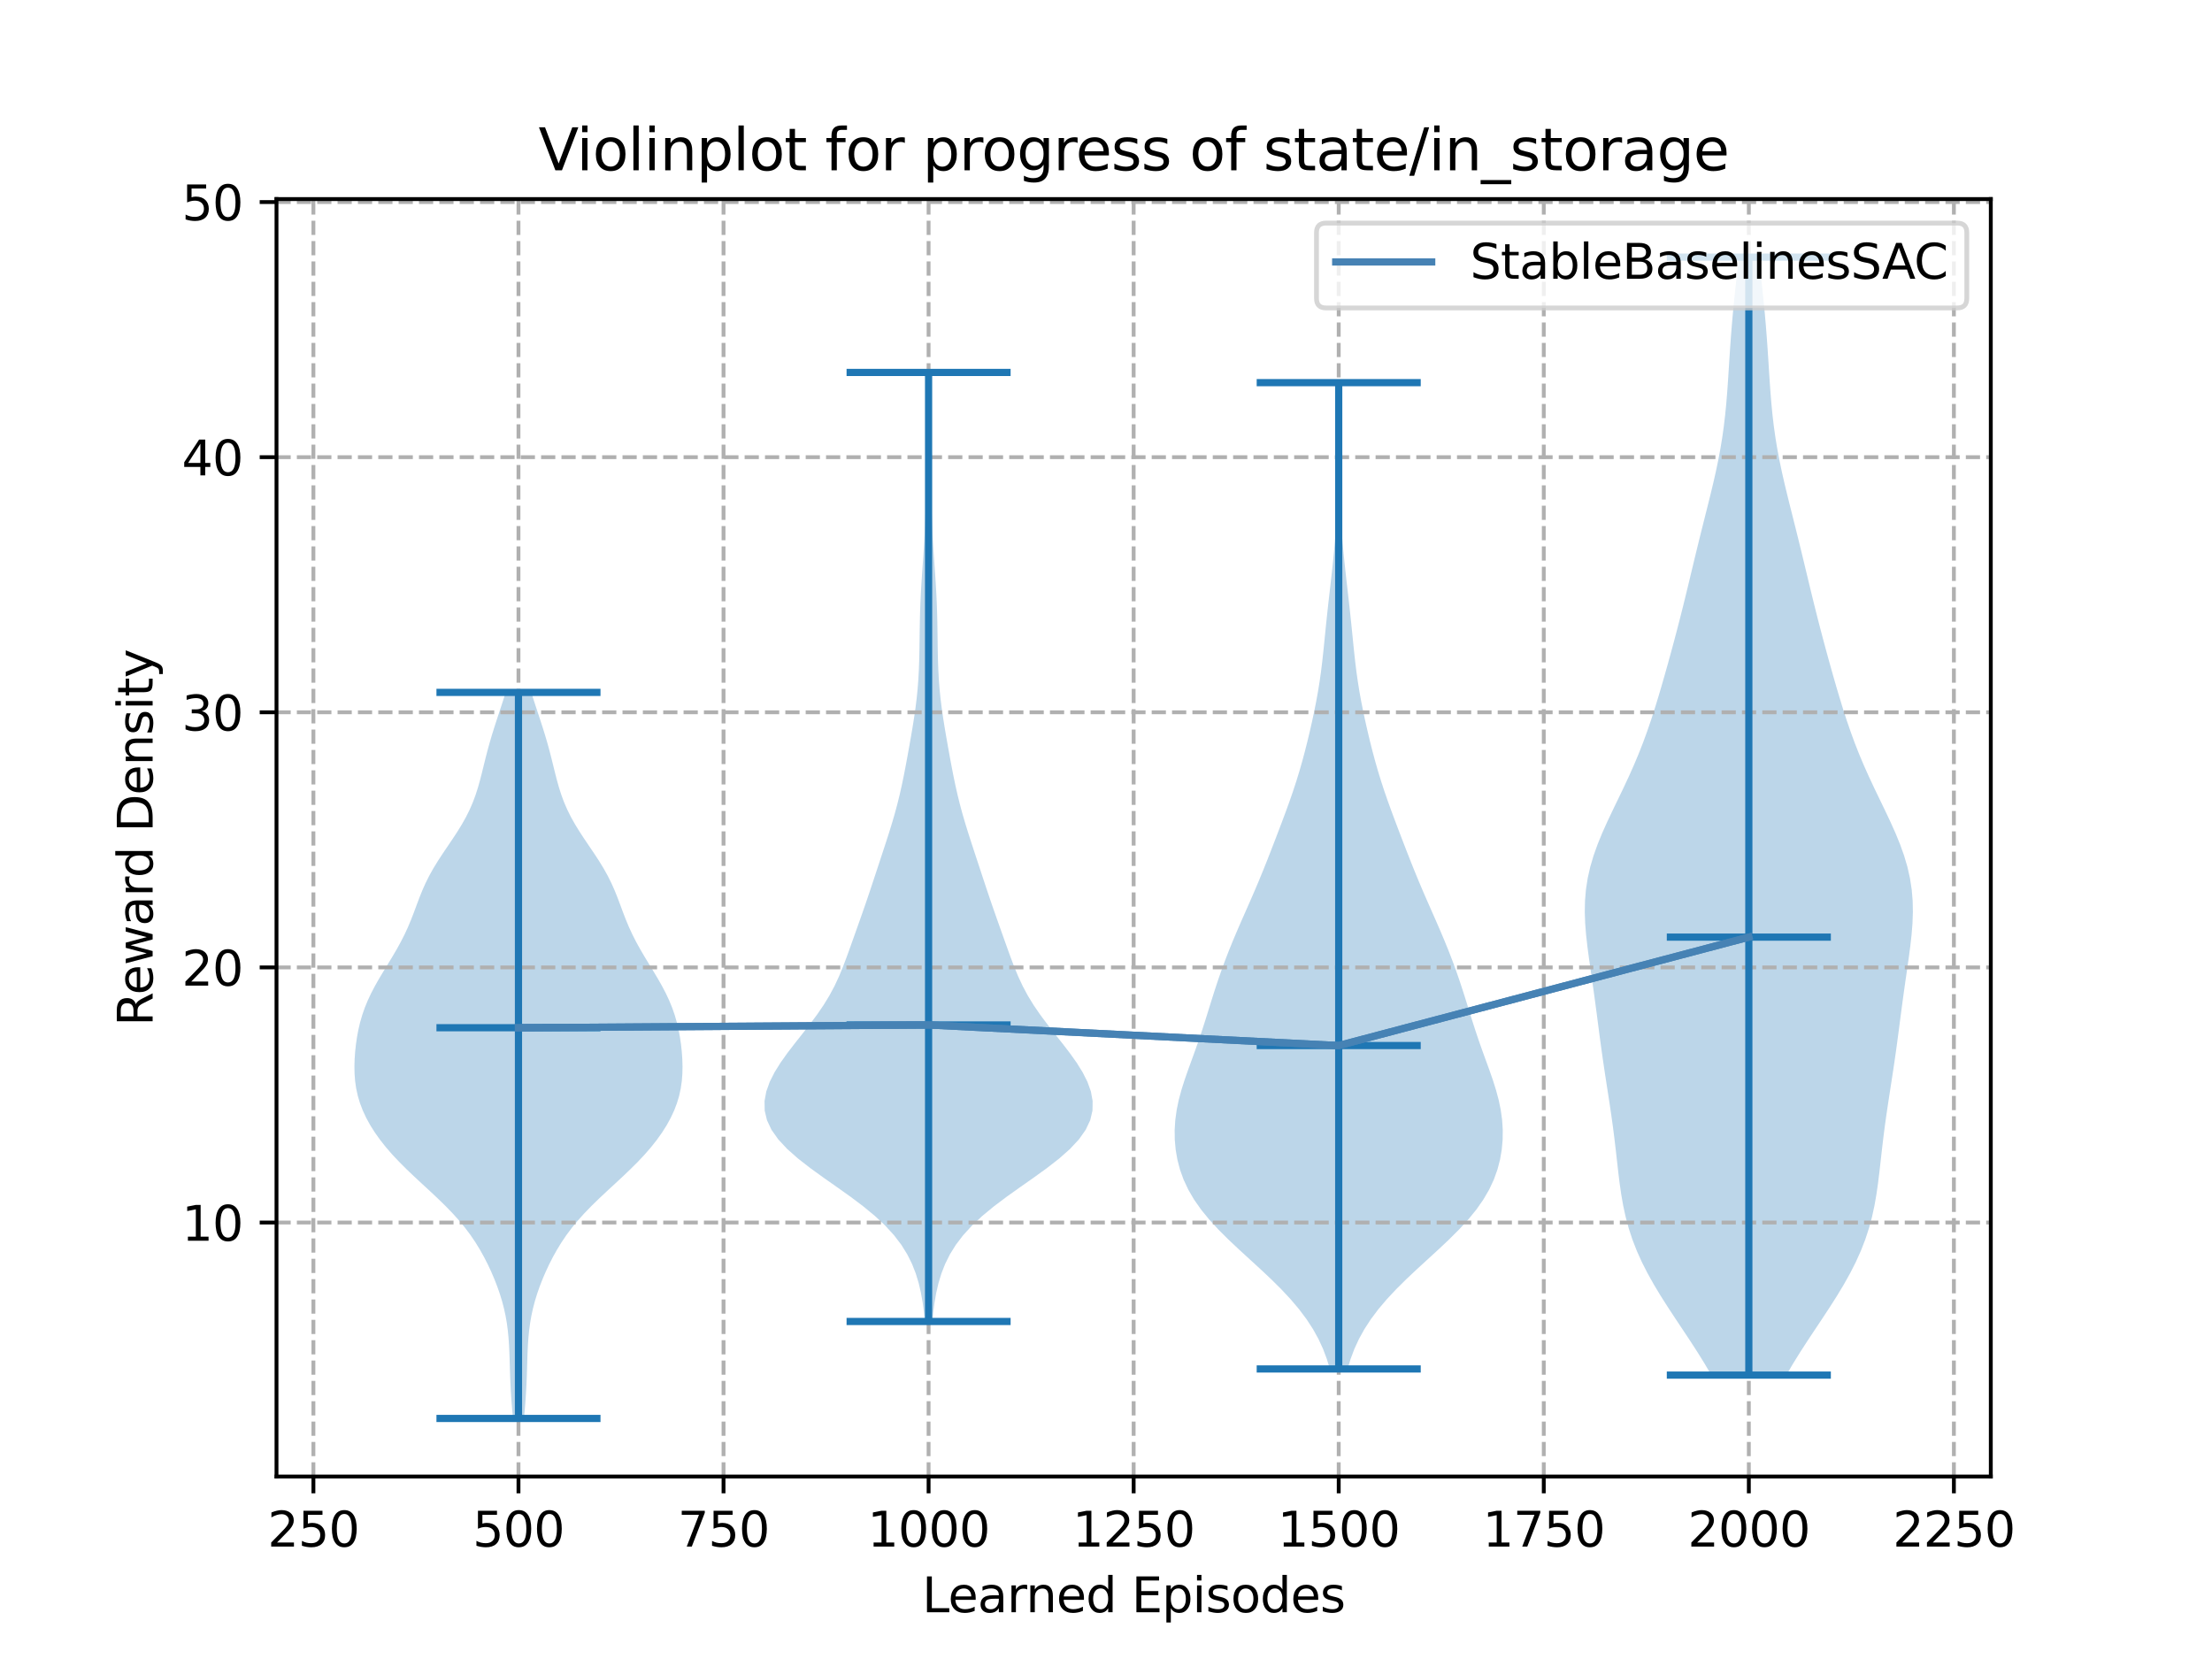 <?xml version="1.0" encoding="utf-8" standalone="no"?>
<!DOCTYPE svg PUBLIC "-//W3C//DTD SVG 1.1//EN"
  "http://www.w3.org/Graphics/SVG/1.1/DTD/svg11.dtd">
<svg xmlns:xlink="http://www.w3.org/1999/xlink" width="460.8pt" height="345.6pt" viewBox="0 0 460.8 345.6" xmlns="http://www.w3.org/2000/svg" version="1.1">
 <defs>
  <style type="text/css">*{stroke-linejoin: round; stroke-linecap: butt}</style>
 </defs>
 <g id="figure_1">
  <g id="patch_1">
   <path d="M 0 345.6 
L 460.8 345.6 
L 460.8 0 
L 0 0 
z
" style="fill: #ffffff"/>
  </g>
  <g id="axes_1">
   <g id="patch_2">
    <path d="M 57.6 307.584 
L 414.72 307.584 
L 414.72 41.472 
L 57.6 41.472 
z
" style="fill: #ffffff"/>
   </g>
   <g id="PolyCollection_1">
    <path d="M 109.149 295.488 
L 106.865 295.488 
L 106.724 293.96 
L 106.595 292.432 
L 106.483 290.905 
L 106.391 289.377 
L 106.317 287.849 
L 106.259 286.321 
L 106.212 284.793 
L 106.166 283.266 
L 106.112 281.738 
L 106.039 280.21 
L 105.934 278.682 
L 105.785 277.154 
L 105.583 275.626 
L 105.318 274.099 
L 104.986 272.571 
L 104.585 271.043 
L 104.117 269.515 
L 103.583 267.987 
L 102.988 266.46 
L 102.334 264.932 
L 101.619 263.404 
L 100.841 261.876 
L 99.99 260.348 
L 99.055 258.821 
L 98.021 257.293 
L 96.879 255.765 
L 95.619 254.237 
L 94.243 252.709 
L 92.761 251.182 
L 91.192 249.654 
L 89.563 248.126 
L 87.908 246.598 
L 86.263 245.07 
L 84.662 243.542 
L 83.132 242.015 
L 81.698 240.487 
L 80.372 238.959 
L 79.164 237.431 
L 78.078 235.903 
L 77.116 234.376 
L 76.279 232.848 
L 75.569 231.32 
L 74.987 229.792 
L 74.532 228.264 
L 74.199 226.737 
L 73.98 225.209 
L 73.862 223.681 
L 73.833 222.153 
L 73.877 220.625 
L 73.984 219.098 
L 74.149 217.57 
L 74.371 216.042 
L 74.657 214.514 
L 75.015 212.986 
L 75.456 211.458 
L 75.988 209.931 
L 76.615 208.403 
L 77.334 206.875 
L 78.135 205.347 
L 79.003 203.819 
L 79.916 202.292 
L 80.849 200.764 
L 81.775 199.236 
L 82.669 197.708 
L 83.511 196.18 
L 84.287 194.653 
L 84.992 193.125 
L 85.631 191.597 
L 86.222 190.069 
L 86.789 188.541 
L 87.364 187.014 
L 87.977 185.486 
L 88.657 183.958 
L 89.42 182.43 
L 90.273 180.902 
L 91.208 179.374 
L 92.206 177.847 
L 93.238 176.319 
L 94.272 174.791 
L 95.274 173.263 
L 96.214 171.735 
L 97.072 170.208 
L 97.833 168.68 
L 98.495 167.152 
L 99.064 165.624 
L 99.555 164.096 
L 99.986 162.569 
L 100.379 161.041 
L 100.755 159.513 
L 101.134 157.985 
L 101.527 156.457 
L 101.945 154.93 
L 102.39 153.402 
L 102.861 151.874 
L 103.353 150.346 
L 103.856 148.818 
L 104.361 147.29 
L 104.857 145.763 
L 105.333 144.235 
L 110.681 144.235 
L 110.681 144.235 
L 111.157 145.763 
L 111.653 147.29 
L 112.158 148.818 
L 112.661 150.346 
L 113.153 151.874 
L 113.624 153.402 
L 114.069 154.93 
L 114.487 156.457 
L 114.88 157.985 
L 115.258 159.513 
L 115.635 161.041 
L 116.028 162.569 
L 116.459 164.096 
L 116.95 165.624 
L 117.519 167.152 
L 118.181 168.68 
L 118.942 170.208 
L 119.8 171.735 
L 120.74 173.263 
L 121.742 174.791 
L 122.776 176.319 
L 123.808 177.847 
L 124.806 179.374 
L 125.741 180.902 
L 126.594 182.43 
L 127.357 183.958 
L 128.036 185.486 
L 128.65 187.014 
L 129.225 188.541 
L 129.792 190.069 
L 130.382 191.597 
L 131.022 193.125 
L 131.727 194.653 
L 132.502 196.18 
L 133.345 197.708 
L 134.239 199.236 
L 135.165 200.764 
L 136.098 202.292 
L 137.01 203.819 
L 137.878 205.347 
L 138.68 206.875 
L 139.399 208.403 
L 140.026 209.931 
L 140.558 211.458 
L 140.999 212.986 
L 141.357 214.514 
L 141.643 216.042 
L 141.865 217.57 
L 142.03 219.098 
L 142.137 220.625 
L 142.181 222.153 
L 142.151 223.681 
L 142.034 225.209 
L 141.815 226.737 
L 141.482 228.264 
L 141.027 229.792 
L 140.445 231.32 
L 139.735 232.848 
L 138.898 234.376 
L 137.936 235.903 
L 136.85 237.431 
L 135.642 238.959 
L 134.316 240.487 
L 132.881 242.015 
L 131.352 243.542 
L 129.751 245.07 
L 128.106 246.598 
L 126.451 248.126 
L 124.822 249.654 
L 123.253 251.182 
L 121.77 252.709 
L 120.395 254.237 
L 119.135 255.765 
L 117.992 257.293 
L 116.959 258.821 
L 116.024 260.348 
L 115.173 261.876 
L 114.394 263.404 
L 113.68 264.932 
L 113.026 266.46 
L 112.431 267.987 
L 111.897 269.515 
L 111.429 271.043 
L 111.028 272.571 
L 110.696 274.099 
L 110.431 275.626 
L 110.228 277.154 
L 110.08 278.682 
L 109.975 280.21 
L 109.901 281.738 
L 109.848 283.266 
L 109.802 284.793 
L 109.755 286.321 
L 109.697 287.849 
L 109.623 289.377 
L 109.53 290.905 
L 109.419 292.432 
L 109.29 293.96 
L 109.149 295.488 
z
" clip-path="url(#p56afb34927)" style="fill: #1f77b4; fill-opacity: 0.3"/>
   </g>
   <g id="PolyCollection_2">
    <path d="M 194.21 275.293 
L 192.674 275.293 
L 192.467 273.296 
L 192.198 271.299 
L 191.845 269.302 
L 191.383 267.305 
L 190.778 265.308 
L 189.998 263.311 
L 189.006 261.314 
L 187.764 259.317 
L 186.241 257.32 
L 184.415 255.323 
L 182.283 253.326 
L 179.865 251.329 
L 177.215 249.332 
L 174.413 247.335 
L 171.569 245.338 
L 168.803 243.341 
L 166.238 241.344 
L 163.983 239.347 
L 162.123 237.35 
L 160.712 235.353 
L 159.773 233.356 
L 159.3 231.359 
L 159.268 229.362 
L 159.635 227.365 
L 160.349 225.368 
L 161.357 223.371 
L 162.601 221.374 
L 164.02 219.377 
L 165.553 217.38 
L 167.133 215.383 
L 168.698 213.386 
L 170.189 211.389 
L 171.558 209.392 
L 172.78 207.395 
L 173.848 205.398 
L 174.779 203.401 
L 175.603 201.404 
L 176.36 199.407 
L 177.082 197.41 
L 177.794 195.413 
L 178.505 193.416 
L 179.214 191.419 
L 179.915 189.422 
L 180.604 187.425 
L 181.279 185.428 
L 181.942 183.431 
L 182.6 181.434 
L 183.257 179.437 
L 183.915 177.44 
L 184.569 175.443 
L 185.211 173.446 
L 185.828 171.449 
L 186.41 169.452 
L 186.948 167.455 
L 187.439 165.458 
L 187.888 163.461 
L 188.3 161.464 
L 188.686 159.467 
L 189.057 157.47 
L 189.417 155.473 
L 189.769 153.476 
L 190.108 151.479 
L 190.426 149.482 
L 190.713 147.485 
L 190.959 145.488 
L 191.159 143.491 
L 191.311 141.494 
L 191.418 139.497 
L 191.489 137.5 
L 191.533 135.503 
L 191.562 133.506 
L 191.588 131.509 
L 191.622 129.512 
L 191.672 127.515 
L 191.743 125.518 
L 191.837 123.521 
L 191.952 121.524 
L 192.083 119.527 
L 192.222 117.53 
L 192.36 115.533 
L 192.49 113.536 
L 192.604 111.539 
L 192.7 109.542 
L 192.777 107.545 
L 192.839 105.548 
L 192.889 103.551 
L 192.933 101.554 
L 192.973 99.557 
L 193.008 97.56 
L 193.037 95.563 
L 193.06 93.566 
L 193.074 91.569 
L 193.08 89.572 
L 193.08 87.575 
L 193.077 85.578 
L 193.076 83.581 
L 193.082 81.584 
L 193.096 79.587 
L 193.121 77.59 
L 193.764 77.59 
L 193.764 77.59 
L 193.788 79.587 
L 193.803 81.584 
L 193.808 83.581 
L 193.808 85.578 
L 193.805 87.575 
L 193.805 89.572 
L 193.81 91.569 
L 193.824 93.566 
L 193.847 95.563 
L 193.877 97.56 
L 193.912 99.557 
L 193.951 101.554 
L 193.995 103.551 
L 194.046 105.548 
L 194.108 107.545 
L 194.185 109.542 
L 194.281 111.539 
L 194.395 113.536 
L 194.524 115.533 
L 194.663 117.53 
L 194.802 119.527 
L 194.933 121.524 
L 195.047 123.521 
L 195.141 125.518 
L 195.212 127.515 
L 195.262 129.512 
L 195.296 131.509 
L 195.323 133.506 
L 195.352 135.503 
L 195.396 137.5 
L 195.466 139.497 
L 195.573 141.494 
L 195.725 143.491 
L 195.925 145.488 
L 196.172 147.485 
L 196.459 149.482 
L 196.777 151.479 
L 197.116 153.476 
L 197.467 155.473 
L 197.828 157.47 
L 198.198 159.467 
L 198.585 161.464 
L 198.997 163.461 
L 199.445 165.458 
L 199.937 167.455 
L 200.475 169.452 
L 201.057 171.449 
L 201.674 173.446 
L 202.315 175.443 
L 202.969 177.44 
L 203.627 179.437 
L 204.285 181.434 
L 204.943 183.431 
L 205.606 185.428 
L 206.281 187.425 
L 206.969 189.422 
L 207.671 191.419 
L 208.38 193.416 
L 209.091 195.413 
L 209.802 197.41 
L 210.525 199.407 
L 211.281 201.404 
L 212.106 203.401 
L 213.037 205.398 
L 214.105 207.395 
L 215.326 209.392 
L 216.696 211.389 
L 218.187 213.386 
L 219.751 215.383 
L 221.332 217.38 
L 222.864 219.377 
L 224.284 221.374 
L 225.527 223.371 
L 226.535 225.368 
L 227.25 227.365 
L 227.616 229.362 
L 227.584 231.359 
L 227.112 233.356 
L 226.172 235.353 
L 224.761 237.35 
L 222.901 239.347 
L 220.646 241.344 
L 218.082 243.341 
L 215.316 245.338 
L 212.471 247.335 
L 209.67 249.332 
L 207.019 251.329 
L 204.602 253.326 
L 202.469 255.323 
L 200.643 257.32 
L 199.121 259.317 
L 197.879 261.314 
L 196.886 263.311 
L 196.106 265.308 
L 195.502 267.305 
L 195.039 269.302 
L 194.687 271.299 
L 194.418 273.296 
L 194.21 275.293 
z
" clip-path="url(#p56afb34927)" style="fill: #1f77b4; fill-opacity: 0.3"/>
   </g>
   <g id="PolyCollection_3">
    <path d="M 280.729 285.178 
L 277.027 285.178 
L 276.404 283.102 
L 275.624 281.027 
L 274.669 278.952 
L 273.52 276.876 
L 272.168 274.801 
L 270.609 272.725 
L 268.851 270.65 
L 266.911 268.575 
L 264.818 266.499 
L 262.614 264.424 
L 260.35 262.349 
L 258.085 260.273 
L 255.882 258.198 
L 253.801 256.122 
L 251.895 254.047 
L 250.203 251.972 
L 248.749 249.896 
L 247.54 247.821 
L 246.569 245.746 
L 245.82 243.67 
L 245.276 241.595 
L 244.916 239.519 
L 244.728 237.444 
L 244.704 235.369 
L 244.837 233.293 
L 245.124 231.218 
L 245.554 229.143 
L 246.11 227.067 
L 246.766 224.992 
L 247.488 222.917 
L 248.242 220.841 
L 248.995 218.766 
L 249.725 216.69 
L 250.423 214.615 
L 251.089 212.54 
L 251.736 210.464 
L 252.381 208.389 
L 253.039 206.314 
L 253.723 204.238 
L 254.444 202.163 
L 255.205 200.087 
L 256.009 198.012 
L 256.853 195.937 
L 257.73 193.861 
L 258.632 191.786 
L 259.547 189.711 
L 260.462 187.635 
L 261.363 185.56 
L 262.242 183.484 
L 263.097 181.409 
L 263.928 179.334 
L 264.741 177.258 
L 265.543 175.183 
L 266.338 173.108 
L 267.125 171.032 
L 267.898 168.957 
L 268.649 166.881 
L 269.369 164.806 
L 270.049 162.731 
L 270.686 160.655 
L 271.281 158.58 
L 271.837 156.505 
L 272.361 154.429 
L 272.858 152.354 
L 273.329 150.278 
L 273.774 148.203 
L 274.187 146.128 
L 274.563 144.052 
L 274.898 141.977 
L 275.191 139.902 
L 275.446 137.826 
L 275.674 135.751 
L 275.886 133.675 
L 276.092 131.6 
L 276.303 129.525 
L 276.523 127.449 
L 276.753 125.374 
L 276.989 123.299 
L 277.226 121.223 
L 277.459 119.148 
L 277.681 117.072 
L 277.889 114.997 
L 278.079 112.922 
L 278.248 110.846 
L 278.393 108.771 
L 278.514 106.696 
L 278.611 104.62 
L 278.683 102.545 
L 278.734 100.469 
L 278.764 98.394 
L 278.776 96.319 
L 278.774 94.243 
L 278.759 92.168 
L 278.737 90.093 
L 278.711 88.017 
L 278.684 85.942 
L 278.662 83.867 
L 278.647 81.791 
L 278.642 79.716 
L 279.114 79.716 
L 279.114 79.716 
L 279.108 81.791 
L 279.093 83.867 
L 279.071 85.942 
L 279.045 88.017 
L 279.018 90.093 
L 278.996 92.168 
L 278.982 94.243 
L 278.979 96.319 
L 278.992 98.394 
L 279.022 100.469 
L 279.072 102.545 
L 279.145 104.62 
L 279.241 106.696 
L 279.362 108.771 
L 279.508 110.846 
L 279.676 112.922 
L 279.866 114.997 
L 280.074 117.072 
L 280.297 119.148 
L 280.53 121.223 
L 280.767 123.299 
L 281.003 125.374 
L 281.232 127.449 
L 281.452 129.525 
L 281.663 131.6 
L 281.87 133.675 
L 282.081 135.751 
L 282.309 137.826 
L 282.565 139.902 
L 282.858 141.977 
L 283.192 144.052 
L 283.568 146.128 
L 283.982 148.203 
L 284.426 150.278 
L 284.898 152.354 
L 285.394 154.429 
L 285.918 156.505 
L 286.475 158.58 
L 287.069 160.655 
L 287.707 162.731 
L 288.387 164.806 
L 289.106 166.881 
L 289.858 168.957 
L 290.631 171.032 
L 291.417 173.108 
L 292.212 175.183 
L 293.014 177.258 
L 293.828 179.334 
L 294.659 181.409 
L 295.513 183.484 
L 296.393 185.56 
L 297.294 187.635 
L 298.208 189.711 
L 299.123 191.786 
L 300.025 193.861 
L 300.903 195.937 
L 301.746 198.012 
L 302.55 200.087 
L 303.312 202.163 
L 304.032 204.238 
L 304.717 206.314 
L 305.375 208.389 
L 306.019 210.464 
L 306.666 212.54 
L 307.333 214.615 
L 308.03 216.69 
L 308.76 218.766 
L 309.513 220.841 
L 310.267 222.917 
L 310.99 224.992 
L 311.645 227.067 
L 312.202 229.143 
L 312.632 231.218 
L 312.918 233.293 
L 313.052 235.369 
L 313.027 237.444 
L 312.839 239.519 
L 312.48 241.595 
L 311.935 243.67 
L 311.187 245.746 
L 310.216 247.821 
L 309.006 249.896 
L 307.552 251.972 
L 305.86 254.047 
L 303.954 256.122 
L 301.873 258.198 
L 299.67 260.273 
L 297.405 262.349 
L 295.141 264.424 
L 292.937 266.499 
L 290.845 268.575 
L 288.904 270.65 
L 287.146 272.725 
L 285.588 274.801 
L 284.235 276.876 
L 283.087 278.952 
L 282.131 281.027 
L 281.352 283.102 
L 280.729 285.178 
z
" clip-path="url(#p56afb34927)" style="fill: #1f77b4; fill-opacity: 0.3"/>
   </g>
   <g id="PolyCollection_4">
    <path d="M 372.13 286.453 
L 356.496 286.453 
L 355.122 284.101 
L 353.663 281.748 
L 352.141 279.396 
L 350.583 277.044 
L 349.016 274.691 
L 347.47 272.339 
L 345.973 269.987 
L 344.553 267.634 
L 343.235 265.282 
L 342.038 262.929 
L 340.978 260.577 
L 340.063 258.225 
L 339.291 255.872 
L 338.657 253.52 
L 338.144 251.168 
L 337.732 248.815 
L 337.395 246.463 
L 337.106 244.11 
L 336.841 241.758 
L 336.577 239.406 
L 336.298 237.053 
L 335.997 234.701 
L 335.67 232.349 
L 335.322 229.996 
L 334.96 227.644 
L 334.595 225.291 
L 334.236 222.939 
L 333.889 220.587 
L 333.558 218.234 
L 333.24 215.882 
L 332.932 213.53 
L 332.625 211.177 
L 332.313 208.825 
L 331.991 206.472 
L 331.657 204.12 
L 331.317 201.768 
L 330.982 199.415 
L 330.672 197.063 
L 330.409 194.711 
L 330.222 192.358 
L 330.139 190.006 
L 330.186 187.653 
L 330.383 185.301 
L 330.745 182.949 
L 331.275 180.596 
L 331.968 178.244 
L 332.808 175.892 
L 333.769 173.539 
L 334.823 171.187 
L 335.936 168.834 
L 337.073 166.482 
L 338.205 164.13 
L 339.305 161.777 
L 340.355 159.425 
L 341.345 157.073 
L 342.269 154.72 
L 343.131 152.368 
L 343.938 150.015 
L 344.697 147.663 
L 345.421 145.311 
L 346.117 142.958 
L 346.793 140.606 
L 347.455 138.254 
L 348.103 135.901 
L 348.738 133.549 
L 349.36 131.196 
L 349.968 128.844 
L 350.562 126.492 
L 351.142 124.139 
L 351.713 121.787 
L 352.278 119.435 
L 352.842 117.082 
L 353.411 114.73 
L 353.988 112.377 
L 354.573 110.025 
L 355.164 107.673 
L 355.756 105.32 
L 356.34 102.968 
L 356.905 100.616 
L 357.44 98.263 
L 357.933 95.911 
L 358.377 93.558 
L 358.766 91.206 
L 359.098 88.854 
L 359.376 86.501 
L 359.607 84.149 
L 359.8 81.797 
L 359.967 79.444 
L 360.119 77.092 
L 360.268 74.739 
L 360.423 72.387 
L 360.592 70.035 
L 360.779 67.682 
L 360.986 65.33 
L 361.213 62.978 
L 361.457 60.625 
L 361.715 58.273 
L 361.98 55.92 
L 362.247 53.568 
L 366.379 53.568 
L 366.379 53.568 
L 366.647 55.92 
L 366.912 58.273 
L 367.169 60.625 
L 367.413 62.978 
L 367.64 65.33 
L 367.847 67.682 
L 368.034 70.035 
L 368.203 72.387 
L 368.358 74.739 
L 368.507 77.092 
L 368.659 79.444 
L 368.826 81.797 
L 369.019 84.149 
L 369.25 86.501 
L 369.528 88.854 
L 369.86 91.206 
L 370.249 93.558 
L 370.693 95.911 
L 371.187 98.263 
L 371.721 100.616 
L 372.287 102.968 
L 372.87 105.32 
L 373.462 107.673 
L 374.054 110.025 
L 374.639 112.377 
L 375.215 114.73 
L 375.784 117.082 
L 376.349 119.435 
L 376.914 121.787 
L 377.484 124.139 
L 378.065 126.492 
L 378.658 128.844 
L 379.266 131.196 
L 379.888 133.549 
L 380.523 135.901 
L 381.172 138.254 
L 381.833 140.606 
L 382.509 142.958 
L 383.206 145.311 
L 383.929 147.663 
L 384.689 150.015 
L 385.495 152.368 
L 386.357 154.72 
L 387.281 157.073 
L 388.271 159.425 
L 389.321 161.777 
L 390.422 164.13 
L 391.553 166.482 
L 392.691 168.834 
L 393.803 171.187 
L 394.857 173.539 
L 395.819 175.892 
L 396.658 178.244 
L 397.351 180.596 
L 397.881 182.949 
L 398.243 185.301 
L 398.441 187.653 
L 398.487 190.006 
L 398.404 192.358 
L 398.217 194.711 
L 397.954 197.063 
L 397.644 199.415 
L 397.309 201.768 
L 396.969 204.12 
L 396.635 206.472 
L 396.313 208.825 
L 396.001 211.177 
L 395.694 213.53 
L 395.386 215.882 
L 395.069 218.234 
L 394.737 220.587 
L 394.39 222.939 
L 394.031 225.291 
L 393.666 227.644 
L 393.305 229.996 
L 392.956 232.349 
L 392.63 234.701 
L 392.328 237.053 
L 392.05 239.406 
L 391.785 241.758 
L 391.52 244.11 
L 391.231 246.463 
L 390.894 248.815 
L 390.482 251.168 
L 389.969 253.52 
L 389.335 255.872 
L 388.564 258.225 
L 387.648 260.577 
L 386.588 262.929 
L 385.391 265.282 
L 384.073 267.634 
L 382.653 269.987 
L 381.156 272.339 
L 379.61 274.691 
L 378.044 277.044 
L 376.485 279.396 
L 374.963 281.748 
L 373.504 284.101 
L 372.13 286.453 
z
" clip-path="url(#p56afb34927)" style="fill: #1f77b4; fill-opacity: 0.3"/>
   </g>
   <g id="matplotlib.axis_1">
    <g id="xtick_1">
     <g id="line2d_1">
      <path d="M 65.289 307.584 
L 65.289 41.472 
" clip-path="url(#p56afb34927)" style="fill: none; stroke-dasharray: 2.96,1.28; stroke-dashoffset: 0; stroke: #b0b0b0; stroke-width: 0.8"/>
     </g>
     <g id="line2d_2">
      <defs>
       <path id="mb9a6e36130" d="M 0 0 
L 0 3.5 
" style="stroke: #000000; stroke-width: 0.8"/>
      </defs>
      <g>
       <use xlink:href="#mb9a6e36130" x="65.289" y="307.584" style="stroke: #000000; stroke-width: 0.8"/>
      </g>
     </g>
     <g id="text_1">
      <!-- 250 -->
      <g transform="translate(55.745 322.182)scale(0.1 -0.1)">
       <defs>
        <path id="DejaVuSans-32" d="M 1228 531 
L 3431 531 
L 3431 0 
L 469 0 
L 469 531 
Q 828 903 1448 1529 
Q 2069 2156 2228 2338 
Q 2531 2678 2651 2914 
Q 2772 3150 2772 3378 
Q 2772 3750 2511 3984 
Q 2250 4219 1831 4219 
Q 1534 4219 1204 4116 
Q 875 4013 500 3803 
L 500 4441 
Q 881 4594 1212 4672 
Q 1544 4750 1819 4750 
Q 2544 4750 2975 4387 
Q 3406 4025 3406 3419 
Q 3406 3131 3298 2873 
Q 3191 2616 2906 2266 
Q 2828 2175 2409 1742 
Q 1991 1309 1228 531 
z
" transform="scale(0.016)"/>
        <path id="DejaVuSans-35" d="M 691 4666 
L 3169 4666 
L 3169 4134 
L 1269 4134 
L 1269 2991 
Q 1406 3038 1543 3061 
Q 1681 3084 1819 3084 
Q 2600 3084 3056 2656 
Q 3513 2228 3513 1497 
Q 3513 744 3044 326 
Q 2575 -91 1722 -91 
Q 1428 -91 1123 -41 
Q 819 9 494 109 
L 494 744 
Q 775 591 1075 516 
Q 1375 441 1709 441 
Q 2250 441 2565 725 
Q 2881 1009 2881 1497 
Q 2881 1984 2565 2268 
Q 2250 2553 1709 2553 
Q 1456 2553 1204 2497 
Q 953 2441 691 2322 
L 691 4666 
z
" transform="scale(0.016)"/>
        <path id="DejaVuSans-30" d="M 2034 4250 
Q 1547 4250 1301 3770 
Q 1056 3291 1056 2328 
Q 1056 1369 1301 889 
Q 1547 409 2034 409 
Q 2525 409 2770 889 
Q 3016 1369 3016 2328 
Q 3016 3291 2770 3770 
Q 2525 4250 2034 4250 
z
M 2034 4750 
Q 2819 4750 3233 4129 
Q 3647 3509 3647 2328 
Q 3647 1150 3233 529 
Q 2819 -91 2034 -91 
Q 1250 -91 836 529 
Q 422 1150 422 2328 
Q 422 3509 836 4129 
Q 1250 4750 2034 4750 
z
" transform="scale(0.016)"/>
       </defs>
       <use xlink:href="#DejaVuSans-32"/>
       <use xlink:href="#DejaVuSans-35" x="63.623"/>
       <use xlink:href="#DejaVuSans-30" x="127.246"/>
      </g>
     </g>
    </g>
    <g id="xtick_2">
     <g id="line2d_3">
      <path d="M 108.007 307.584 
L 108.007 41.472 
" clip-path="url(#p56afb34927)" style="fill: none; stroke-dasharray: 2.96,1.28; stroke-dashoffset: 0; stroke: #b0b0b0; stroke-width: 0.8"/>
     </g>
     <g id="line2d_4">
      <g>
       <use xlink:href="#mb9a6e36130" x="108.007" y="307.584" style="stroke: #000000; stroke-width: 0.8"/>
      </g>
     </g>
     <g id="text_2">
      <!-- 500 -->
      <g transform="translate(98.463 322.182)scale(0.1 -0.1)">
       <use xlink:href="#DejaVuSans-35"/>
       <use xlink:href="#DejaVuSans-30" x="63.623"/>
       <use xlink:href="#DejaVuSans-30" x="127.246"/>
      </g>
     </g>
    </g>
    <g id="xtick_3">
     <g id="line2d_5">
      <path d="M 150.725 307.584 
L 150.725 41.472 
" clip-path="url(#p56afb34927)" style="fill: none; stroke-dasharray: 2.96,1.28; stroke-dashoffset: 0; stroke: #b0b0b0; stroke-width: 0.8"/>
     </g>
     <g id="line2d_6">
      <g>
       <use xlink:href="#mb9a6e36130" x="150.725" y="307.584" style="stroke: #000000; stroke-width: 0.8"/>
      </g>
     </g>
     <g id="text_3">
      <!-- 750 -->
      <g transform="translate(141.181 322.182)scale(0.1 -0.1)">
       <defs>
        <path id="DejaVuSans-37" d="M 525 4666 
L 3525 4666 
L 3525 4397 
L 1831 0 
L 1172 0 
L 2766 4134 
L 525 4134 
L 525 4666 
z
" transform="scale(0.016)"/>
       </defs>
       <use xlink:href="#DejaVuSans-37"/>
       <use xlink:href="#DejaVuSans-35" x="63.623"/>
       <use xlink:href="#DejaVuSans-30" x="127.246"/>
      </g>
     </g>
    </g>
    <g id="xtick_4">
     <g id="line2d_7">
      <path d="M 193.442 307.584 
L 193.442 41.472 
" clip-path="url(#p56afb34927)" style="fill: none; stroke-dasharray: 2.96,1.28; stroke-dashoffset: 0; stroke: #b0b0b0; stroke-width: 0.8"/>
     </g>
     <g id="line2d_8">
      <g>
       <use xlink:href="#mb9a6e36130" x="193.442" y="307.584" style="stroke: #000000; stroke-width: 0.8"/>
      </g>
     </g>
     <g id="text_4">
      <!-- 1000 -->
      <g transform="translate(180.717 322.182)scale(0.1 -0.1)">
       <defs>
        <path id="DejaVuSans-31" d="M 794 531 
L 1825 531 
L 1825 4091 
L 703 3866 
L 703 4441 
L 1819 4666 
L 2450 4666 
L 2450 531 
L 3481 531 
L 3481 0 
L 794 0 
L 794 531 
z
" transform="scale(0.016)"/>
       </defs>
       <use xlink:href="#DejaVuSans-31"/>
       <use xlink:href="#DejaVuSans-30" x="63.623"/>
       <use xlink:href="#DejaVuSans-30" x="127.246"/>
       <use xlink:href="#DejaVuSans-30" x="190.869"/>
      </g>
     </g>
    </g>
    <g id="xtick_5">
     <g id="line2d_9">
      <path d="M 236.16 307.584 
L 236.16 41.472 
" clip-path="url(#p56afb34927)" style="fill: none; stroke-dasharray: 2.96,1.28; stroke-dashoffset: 0; stroke: #b0b0b0; stroke-width: 0.8"/>
     </g>
     <g id="line2d_10">
      <g>
       <use xlink:href="#mb9a6e36130" x="236.16" y="307.584" style="stroke: #000000; stroke-width: 0.8"/>
      </g>
     </g>
     <g id="text_5">
      <!-- 1250 -->
      <g transform="translate(223.435 322.182)scale(0.1 -0.1)">
       <use xlink:href="#DejaVuSans-31"/>
       <use xlink:href="#DejaVuSans-32" x="63.623"/>
       <use xlink:href="#DejaVuSans-35" x="127.246"/>
       <use xlink:href="#DejaVuSans-30" x="190.869"/>
      </g>
     </g>
    </g>
    <g id="xtick_6">
     <g id="line2d_11">
      <path d="M 278.878 307.584 
L 278.878 41.472 
" clip-path="url(#p56afb34927)" style="fill: none; stroke-dasharray: 2.96,1.28; stroke-dashoffset: 0; stroke: #b0b0b0; stroke-width: 0.8"/>
     </g>
     <g id="line2d_12">
      <g>
       <use xlink:href="#mb9a6e36130" x="278.878" y="307.584" style="stroke: #000000; stroke-width: 0.8"/>
      </g>
     </g>
     <g id="text_6">
      <!-- 1500 -->
      <g transform="translate(266.153 322.182)scale(0.1 -0.1)">
       <use xlink:href="#DejaVuSans-31"/>
       <use xlink:href="#DejaVuSans-35" x="63.623"/>
       <use xlink:href="#DejaVuSans-30" x="127.246"/>
       <use xlink:href="#DejaVuSans-30" x="190.869"/>
      </g>
     </g>
    </g>
    <g id="xtick_7">
     <g id="line2d_13">
      <path d="M 321.595 307.584 
L 321.595 41.472 
" clip-path="url(#p56afb34927)" style="fill: none; stroke-dasharray: 2.96,1.28; stroke-dashoffset: 0; stroke: #b0b0b0; stroke-width: 0.8"/>
     </g>
     <g id="line2d_14">
      <g>
       <use xlink:href="#mb9a6e36130" x="321.595" y="307.584" style="stroke: #000000; stroke-width: 0.8"/>
      </g>
     </g>
     <g id="text_7">
      <!-- 1750 -->
      <g transform="translate(308.87 322.182)scale(0.1 -0.1)">
       <use xlink:href="#DejaVuSans-31"/>
       <use xlink:href="#DejaVuSans-37" x="63.623"/>
       <use xlink:href="#DejaVuSans-35" x="127.246"/>
       <use xlink:href="#DejaVuSans-30" x="190.869"/>
      </g>
     </g>
    </g>
    <g id="xtick_8">
     <g id="line2d_15">
      <path d="M 364.313 307.584 
L 364.313 41.472 
" clip-path="url(#p56afb34927)" style="fill: none; stroke-dasharray: 2.96,1.28; stroke-dashoffset: 0; stroke: #b0b0b0; stroke-width: 0.8"/>
     </g>
     <g id="line2d_16">
      <g>
       <use xlink:href="#mb9a6e36130" x="364.313" y="307.584" style="stroke: #000000; stroke-width: 0.8"/>
      </g>
     </g>
     <g id="text_8">
      <!-- 2000 -->
      <g transform="translate(351.588 322.182)scale(0.1 -0.1)">
       <use xlink:href="#DejaVuSans-32"/>
       <use xlink:href="#DejaVuSans-30" x="63.623"/>
       <use xlink:href="#DejaVuSans-30" x="127.246"/>
       <use xlink:href="#DejaVuSans-30" x="190.869"/>
      </g>
     </g>
    </g>
    <g id="xtick_9">
     <g id="line2d_17">
      <path d="M 407.031 307.584 
L 407.031 41.472 
" clip-path="url(#p56afb34927)" style="fill: none; stroke-dasharray: 2.96,1.28; stroke-dashoffset: 0; stroke: #b0b0b0; stroke-width: 0.8"/>
     </g>
     <g id="line2d_18">
      <g>
       <use xlink:href="#mb9a6e36130" x="407.031" y="307.584" style="stroke: #000000; stroke-width: 0.8"/>
      </g>
     </g>
     <g id="text_9">
      <!-- 2250 -->
      <g transform="translate(394.306 322.182)scale(0.1 -0.1)">
       <use xlink:href="#DejaVuSans-32"/>
       <use xlink:href="#DejaVuSans-32" x="63.623"/>
       <use xlink:href="#DejaVuSans-35" x="127.246"/>
       <use xlink:href="#DejaVuSans-30" x="190.869"/>
      </g>
     </g>
    </g>
    <g id="text_10">
     <!-- Learned Episodes -->
     <g transform="translate(192.102 335.861)scale(0.1 -0.1)">
      <defs>
       <path id="DejaVuSans-4c" d="M 628 4666 
L 1259 4666 
L 1259 531 
L 3531 531 
L 3531 0 
L 628 0 
L 628 4666 
z
" transform="scale(0.016)"/>
       <path id="DejaVuSans-65" d="M 3597 1894 
L 3597 1613 
L 953 1613 
Q 991 1019 1311 708 
Q 1631 397 2203 397 
Q 2534 397 2845 478 
Q 3156 559 3463 722 
L 3463 178 
Q 3153 47 2828 -22 
Q 2503 -91 2169 -91 
Q 1331 -91 842 396 
Q 353 884 353 1716 
Q 353 2575 817 3079 
Q 1281 3584 2069 3584 
Q 2775 3584 3186 3129 
Q 3597 2675 3597 1894 
z
M 3022 2063 
Q 3016 2534 2758 2815 
Q 2500 3097 2075 3097 
Q 1594 3097 1305 2825 
Q 1016 2553 972 2059 
L 3022 2063 
z
" transform="scale(0.016)"/>
       <path id="DejaVuSans-61" d="M 2194 1759 
Q 1497 1759 1228 1600 
Q 959 1441 959 1056 
Q 959 750 1161 570 
Q 1363 391 1709 391 
Q 2188 391 2477 730 
Q 2766 1069 2766 1631 
L 2766 1759 
L 2194 1759 
z
M 3341 1997 
L 3341 0 
L 2766 0 
L 2766 531 
Q 2569 213 2275 61 
Q 1981 -91 1556 -91 
Q 1019 -91 701 211 
Q 384 513 384 1019 
Q 384 1609 779 1909 
Q 1175 2209 1959 2209 
L 2766 2209 
L 2766 2266 
Q 2766 2663 2505 2880 
Q 2244 3097 1772 3097 
Q 1472 3097 1187 3025 
Q 903 2953 641 2809 
L 641 3341 
Q 956 3463 1253 3523 
Q 1550 3584 1831 3584 
Q 2591 3584 2966 3190 
Q 3341 2797 3341 1997 
z
" transform="scale(0.016)"/>
       <path id="DejaVuSans-72" d="M 2631 2963 
Q 2534 3019 2420 3045 
Q 2306 3072 2169 3072 
Q 1681 3072 1420 2755 
Q 1159 2438 1159 1844 
L 1159 0 
L 581 0 
L 581 3500 
L 1159 3500 
L 1159 2956 
Q 1341 3275 1631 3429 
Q 1922 3584 2338 3584 
Q 2397 3584 2469 3576 
Q 2541 3569 2628 3553 
L 2631 2963 
z
" transform="scale(0.016)"/>
       <path id="DejaVuSans-6e" d="M 3513 2113 
L 3513 0 
L 2938 0 
L 2938 2094 
Q 2938 2591 2744 2837 
Q 2550 3084 2163 3084 
Q 1697 3084 1428 2787 
Q 1159 2491 1159 1978 
L 1159 0 
L 581 0 
L 581 3500 
L 1159 3500 
L 1159 2956 
Q 1366 3272 1645 3428 
Q 1925 3584 2291 3584 
Q 2894 3584 3203 3211 
Q 3513 2838 3513 2113 
z
" transform="scale(0.016)"/>
       <path id="DejaVuSans-64" d="M 2906 2969 
L 2906 4863 
L 3481 4863 
L 3481 0 
L 2906 0 
L 2906 525 
Q 2725 213 2448 61 
Q 2172 -91 1784 -91 
Q 1150 -91 751 415 
Q 353 922 353 1747 
Q 353 2572 751 3078 
Q 1150 3584 1784 3584 
Q 2172 3584 2448 3432 
Q 2725 3281 2906 2969 
z
M 947 1747 
Q 947 1113 1208 752 
Q 1469 391 1925 391 
Q 2381 391 2643 752 
Q 2906 1113 2906 1747 
Q 2906 2381 2643 2742 
Q 2381 3103 1925 3103 
Q 1469 3103 1208 2742 
Q 947 2381 947 1747 
z
" transform="scale(0.016)"/>
       <path id="DejaVuSans-20" transform="scale(0.016)"/>
       <path id="DejaVuSans-45" d="M 628 4666 
L 3578 4666 
L 3578 4134 
L 1259 4134 
L 1259 2753 
L 3481 2753 
L 3481 2222 
L 1259 2222 
L 1259 531 
L 3634 531 
L 3634 0 
L 628 0 
L 628 4666 
z
" transform="scale(0.016)"/>
       <path id="DejaVuSans-70" d="M 1159 525 
L 1159 -1331 
L 581 -1331 
L 581 3500 
L 1159 3500 
L 1159 2969 
Q 1341 3281 1617 3432 
Q 1894 3584 2278 3584 
Q 2916 3584 3314 3078 
Q 3713 2572 3713 1747 
Q 3713 922 3314 415 
Q 2916 -91 2278 -91 
Q 1894 -91 1617 61 
Q 1341 213 1159 525 
z
M 3116 1747 
Q 3116 2381 2855 2742 
Q 2594 3103 2138 3103 
Q 1681 3103 1420 2742 
Q 1159 2381 1159 1747 
Q 1159 1113 1420 752 
Q 1681 391 2138 391 
Q 2594 391 2855 752 
Q 3116 1113 3116 1747 
z
" transform="scale(0.016)"/>
       <path id="DejaVuSans-69" d="M 603 3500 
L 1178 3500 
L 1178 0 
L 603 0 
L 603 3500 
z
M 603 4863 
L 1178 4863 
L 1178 4134 
L 603 4134 
L 603 4863 
z
" transform="scale(0.016)"/>
       <path id="DejaVuSans-73" d="M 2834 3397 
L 2834 2853 
Q 2591 2978 2328 3040 
Q 2066 3103 1784 3103 
Q 1356 3103 1142 2972 
Q 928 2841 928 2578 
Q 928 2378 1081 2264 
Q 1234 2150 1697 2047 
L 1894 2003 
Q 2506 1872 2764 1633 
Q 3022 1394 3022 966 
Q 3022 478 2636 193 
Q 2250 -91 1575 -91 
Q 1294 -91 989 -36 
Q 684 19 347 128 
L 347 722 
Q 666 556 975 473 
Q 1284 391 1588 391 
Q 1994 391 2212 530 
Q 2431 669 2431 922 
Q 2431 1156 2273 1281 
Q 2116 1406 1581 1522 
L 1381 1569 
Q 847 1681 609 1914 
Q 372 2147 372 2553 
Q 372 3047 722 3315 
Q 1072 3584 1716 3584 
Q 2034 3584 2315 3537 
Q 2597 3491 2834 3397 
z
" transform="scale(0.016)"/>
       <path id="DejaVuSans-6f" d="M 1959 3097 
Q 1497 3097 1228 2736 
Q 959 2375 959 1747 
Q 959 1119 1226 758 
Q 1494 397 1959 397 
Q 2419 397 2687 759 
Q 2956 1122 2956 1747 
Q 2956 2369 2687 2733 
Q 2419 3097 1959 3097 
z
M 1959 3584 
Q 2709 3584 3137 3096 
Q 3566 2609 3566 1747 
Q 3566 888 3137 398 
Q 2709 -91 1959 -91 
Q 1206 -91 779 398 
Q 353 888 353 1747 
Q 353 2609 779 3096 
Q 1206 3584 1959 3584 
z
" transform="scale(0.016)"/>
      </defs>
      <use xlink:href="#DejaVuSans-4c"/>
      <use xlink:href="#DejaVuSans-65" x="53.963"/>
      <use xlink:href="#DejaVuSans-61" x="115.486"/>
      <use xlink:href="#DejaVuSans-72" x="176.766"/>
      <use xlink:href="#DejaVuSans-6e" x="216.129"/>
      <use xlink:href="#DejaVuSans-65" x="279.508"/>
      <use xlink:href="#DejaVuSans-64" x="341.031"/>
      <use xlink:href="#DejaVuSans-20" x="404.508"/>
      <use xlink:href="#DejaVuSans-45" x="436.295"/>
      <use xlink:href="#DejaVuSans-70" x="499.479"/>
      <use xlink:href="#DejaVuSans-69" x="562.955"/>
      <use xlink:href="#DejaVuSans-73" x="590.738"/>
      <use xlink:href="#DejaVuSans-6f" x="642.838"/>
      <use xlink:href="#DejaVuSans-64" x="704.02"/>
      <use xlink:href="#DejaVuSans-65" x="767.496"/>
      <use xlink:href="#DejaVuSans-73" x="829.02"/>
     </g>
    </g>
   </g>
   <g id="matplotlib.axis_2">
    <g id="ytick_1">
     <g id="line2d_19">
      <path d="M 57.6 254.672 
L 414.72 254.672 
" clip-path="url(#p56afb34927)" style="fill: none; stroke-dasharray: 2.96,1.28; stroke-dashoffset: 0; stroke: #b0b0b0; stroke-width: 0.8"/>
     </g>
     <g id="line2d_20">
      <defs>
       <path id="mc86bc40c2f" d="M 0 0 
L -3.5 0 
" style="stroke: #000000; stroke-width: 0.8"/>
      </defs>
      <g>
       <use xlink:href="#mc86bc40c2f" x="57.6" y="254.672" style="stroke: #000000; stroke-width: 0.8"/>
      </g>
     </g>
     <g id="text_11">
      <!-- 10 -->
      <g transform="translate(37.875 258.471)scale(0.1 -0.1)">
       <use xlink:href="#DejaVuSans-31"/>
       <use xlink:href="#DejaVuSans-30" x="63.623"/>
      </g>
     </g>
    </g>
    <g id="ytick_2">
     <g id="line2d_21">
      <path d="M 57.6 201.526 
L 414.72 201.526 
" clip-path="url(#p56afb34927)" style="fill: none; stroke-dasharray: 2.96,1.28; stroke-dashoffset: 0; stroke: #b0b0b0; stroke-width: 0.8"/>
     </g>
     <g id="line2d_22">
      <g>
       <use xlink:href="#mc86bc40c2f" x="57.6" y="201.526" style="stroke: #000000; stroke-width: 0.8"/>
      </g>
     </g>
     <g id="text_12">
      <!-- 20 -->
      <g transform="translate(37.875 205.325)scale(0.1 -0.1)">
       <use xlink:href="#DejaVuSans-32"/>
       <use xlink:href="#DejaVuSans-30" x="63.623"/>
      </g>
     </g>
    </g>
    <g id="ytick_3">
     <g id="line2d_23">
      <path d="M 57.6 148.38 
L 414.72 148.38 
" clip-path="url(#p56afb34927)" style="fill: none; stroke-dasharray: 2.96,1.28; stroke-dashoffset: 0; stroke: #b0b0b0; stroke-width: 0.8"/>
     </g>
     <g id="line2d_24">
      <g>
       <use xlink:href="#mc86bc40c2f" x="57.6" y="148.38" style="stroke: #000000; stroke-width: 0.8"/>
      </g>
     </g>
     <g id="text_13">
      <!-- 30 -->
      <g transform="translate(37.875 152.179)scale(0.1 -0.1)">
       <defs>
        <path id="DejaVuSans-33" d="M 2597 2516 
Q 3050 2419 3304 2112 
Q 3559 1806 3559 1356 
Q 3559 666 3084 287 
Q 2609 -91 1734 -91 
Q 1441 -91 1130 -33 
Q 819 25 488 141 
L 488 750 
Q 750 597 1062 519 
Q 1375 441 1716 441 
Q 2309 441 2620 675 
Q 2931 909 2931 1356 
Q 2931 1769 2642 2001 
Q 2353 2234 1838 2234 
L 1294 2234 
L 1294 2753 
L 1863 2753 
Q 2328 2753 2575 2939 
Q 2822 3125 2822 3475 
Q 2822 3834 2567 4026 
Q 2313 4219 1838 4219 
Q 1578 4219 1281 4162 
Q 984 4106 628 3988 
L 628 4550 
Q 988 4650 1302 4700 
Q 1616 4750 1894 4750 
Q 2613 4750 3031 4423 
Q 3450 4097 3450 3541 
Q 3450 3153 3228 2886 
Q 3006 2619 2597 2516 
z
" transform="scale(0.016)"/>
       </defs>
       <use xlink:href="#DejaVuSans-33"/>
       <use xlink:href="#DejaVuSans-30" x="63.623"/>
      </g>
     </g>
    </g>
    <g id="ytick_4">
     <g id="line2d_25">
      <path d="M 57.6 95.234 
L 414.72 95.234 
" clip-path="url(#p56afb34927)" style="fill: none; stroke-dasharray: 2.96,1.28; stroke-dashoffset: 0; stroke: #b0b0b0; stroke-width: 0.8"/>
     </g>
     <g id="line2d_26">
      <g>
       <use xlink:href="#mc86bc40c2f" x="57.6" y="95.234" style="stroke: #000000; stroke-width: 0.8"/>
      </g>
     </g>
     <g id="text_14">
      <!-- 40 -->
      <g transform="translate(37.875 99.034)scale(0.1 -0.1)">
       <defs>
        <path id="DejaVuSans-34" d="M 2419 4116 
L 825 1625 
L 2419 1625 
L 2419 4116 
z
M 2253 4666 
L 3047 4666 
L 3047 1625 
L 3713 1625 
L 3713 1100 
L 3047 1100 
L 3047 0 
L 2419 0 
L 2419 1100 
L 313 1100 
L 313 1709 
L 2253 4666 
z
" transform="scale(0.016)"/>
       </defs>
       <use xlink:href="#DejaVuSans-34"/>
       <use xlink:href="#DejaVuSans-30" x="63.623"/>
      </g>
     </g>
    </g>
    <g id="ytick_5">
     <g id="line2d_27">
      <path d="M 57.6 42.088 
L 414.72 42.088 
" clip-path="url(#p56afb34927)" style="fill: none; stroke-dasharray: 2.96,1.28; stroke-dashoffset: 0; stroke: #b0b0b0; stroke-width: 0.8"/>
     </g>
     <g id="line2d_28">
      <g>
       <use xlink:href="#mc86bc40c2f" x="57.6" y="42.088" style="stroke: #000000; stroke-width: 0.8"/>
      </g>
     </g>
     <g id="text_15">
      <!-- 50 -->
      <g transform="translate(37.875 45.888)scale(0.1 -0.1)">
       <use xlink:href="#DejaVuSans-35"/>
       <use xlink:href="#DejaVuSans-30" x="63.623"/>
      </g>
     </g>
    </g>
    <g id="text_16">
     <!-- Reward Density -->
     <g transform="translate(31.795 213.747)rotate(-90)scale(0.1 -0.1)">
      <defs>
       <path id="DejaVuSans-52" d="M 2841 2188 
Q 3044 2119 3236 1894 
Q 3428 1669 3622 1275 
L 4263 0 
L 3584 0 
L 2988 1197 
Q 2756 1666 2539 1819 
Q 2322 1972 1947 1972 
L 1259 1972 
L 1259 0 
L 628 0 
L 628 4666 
L 2053 4666 
Q 2853 4666 3247 4331 
Q 3641 3997 3641 3322 
Q 3641 2881 3436 2590 
Q 3231 2300 2841 2188 
z
M 1259 4147 
L 1259 2491 
L 2053 2491 
Q 2509 2491 2742 2702 
Q 2975 2913 2975 3322 
Q 2975 3731 2742 3939 
Q 2509 4147 2053 4147 
L 1259 4147 
z
" transform="scale(0.016)"/>
       <path id="DejaVuSans-77" d="M 269 3500 
L 844 3500 
L 1563 769 
L 2278 3500 
L 2956 3500 
L 3675 769 
L 4391 3500 
L 4966 3500 
L 4050 0 
L 3372 0 
L 2619 2869 
L 1863 0 
L 1184 0 
L 269 3500 
z
" transform="scale(0.016)"/>
       <path id="DejaVuSans-44" d="M 1259 4147 
L 1259 519 
L 2022 519 
Q 2988 519 3436 956 
Q 3884 1394 3884 2338 
Q 3884 3275 3436 3711 
Q 2988 4147 2022 4147 
L 1259 4147 
z
M 628 4666 
L 1925 4666 
Q 3281 4666 3915 4102 
Q 4550 3538 4550 2338 
Q 4550 1131 3912 565 
Q 3275 0 1925 0 
L 628 0 
L 628 4666 
z
" transform="scale(0.016)"/>
       <path id="DejaVuSans-74" d="M 1172 4494 
L 1172 3500 
L 2356 3500 
L 2356 3053 
L 1172 3053 
L 1172 1153 
Q 1172 725 1289 603 
Q 1406 481 1766 481 
L 2356 481 
L 2356 0 
L 1766 0 
Q 1100 0 847 248 
Q 594 497 594 1153 
L 594 3053 
L 172 3053 
L 172 3500 
L 594 3500 
L 594 4494 
L 1172 4494 
z
" transform="scale(0.016)"/>
       <path id="DejaVuSans-79" d="M 2059 -325 
Q 1816 -950 1584 -1140 
Q 1353 -1331 966 -1331 
L 506 -1331 
L 506 -850 
L 844 -850 
Q 1081 -850 1212 -737 
Q 1344 -625 1503 -206 
L 1606 56 
L 191 3500 
L 800 3500 
L 1894 763 
L 2988 3500 
L 3597 3500 
L 2059 -325 
z
" transform="scale(0.016)"/>
      </defs>
      <use xlink:href="#DejaVuSans-52"/>
      <use xlink:href="#DejaVuSans-65" x="64.982"/>
      <use xlink:href="#DejaVuSans-77" x="126.506"/>
      <use xlink:href="#DejaVuSans-61" x="208.293"/>
      <use xlink:href="#DejaVuSans-72" x="269.572"/>
      <use xlink:href="#DejaVuSans-64" x="308.936"/>
      <use xlink:href="#DejaVuSans-20" x="372.412"/>
      <use xlink:href="#DejaVuSans-44" x="404.199"/>
      <use xlink:href="#DejaVuSans-65" x="481.201"/>
      <use xlink:href="#DejaVuSans-6e" x="542.725"/>
      <use xlink:href="#DejaVuSans-73" x="606.104"/>
      <use xlink:href="#DejaVuSans-69" x="658.203"/>
      <use xlink:href="#DejaVuSans-74" x="685.986"/>
      <use xlink:href="#DejaVuSans-79" x="725.195"/>
     </g>
    </g>
   </g>
   <g id="LineCollection_1">
    <path d="M 90.92 214.098 
L 125.094 214.098 
" clip-path="url(#p56afb34927)" style="fill: none; stroke: #1f77b4; stroke-width: 1.5"/>
    <path d="M 176.355 213.516 
L 210.529 213.516 
" clip-path="url(#p56afb34927)" style="fill: none; stroke: #1f77b4; stroke-width: 1.5"/>
    <path d="M 261.791 217.806 
L 295.965 217.806 
" clip-path="url(#p56afb34927)" style="fill: none; stroke: #1f77b4; stroke-width: 1.5"/>
    <path d="M 347.226 195.224 
L 381.4 195.224 
" clip-path="url(#p56afb34927)" style="fill: none; stroke: #1f77b4; stroke-width: 1.5"/>
   </g>
   <g id="LineCollection_2">
    <path d="M 90.92 144.235 
L 125.094 144.235 
" clip-path="url(#p56afb34927)" style="fill: none; stroke: #1f77b4; stroke-width: 1.5"/>
    <path d="M 176.355 77.59 
L 210.529 77.59 
" clip-path="url(#p56afb34927)" style="fill: none; stroke: #1f77b4; stroke-width: 1.5"/>
    <path d="M 261.791 79.716 
L 295.965 79.716 
" clip-path="url(#p56afb34927)" style="fill: none; stroke: #1f77b4; stroke-width: 1.5"/>
    <path d="M 347.226 53.568 
L 381.4 53.568 
" clip-path="url(#p56afb34927)" style="fill: none; stroke: #1f77b4; stroke-width: 1.5"/>
   </g>
   <g id="LineCollection_3">
    <path d="M 90.92 295.488 
L 125.094 295.488 
" clip-path="url(#p56afb34927)" style="fill: none; stroke: #1f77b4; stroke-width: 1.5"/>
    <path d="M 176.355 275.293 
L 210.529 275.293 
" clip-path="url(#p56afb34927)" style="fill: none; stroke: #1f77b4; stroke-width: 1.5"/>
    <path d="M 261.791 285.178 
L 295.965 285.178 
" clip-path="url(#p56afb34927)" style="fill: none; stroke: #1f77b4; stroke-width: 1.5"/>
    <path d="M 347.226 286.453 
L 381.4 286.453 
" clip-path="url(#p56afb34927)" style="fill: none; stroke: #1f77b4; stroke-width: 1.5"/>
   </g>
   <g id="LineCollection_4">
    <path d="M 108.007 295.488 
L 108.007 144.235 
" clip-path="url(#p56afb34927)" style="fill: none; stroke: #1f77b4; stroke-width: 1.5"/>
    <path d="M 193.442 275.293 
L 193.442 77.59 
" clip-path="url(#p56afb34927)" style="fill: none; stroke: #1f77b4; stroke-width: 1.5"/>
    <path d="M 278.878 285.178 
L 278.878 79.716 
" clip-path="url(#p56afb34927)" style="fill: none; stroke: #1f77b4; stroke-width: 1.5"/>
    <path d="M 364.313 286.453 
L 364.313 53.568 
" clip-path="url(#p56afb34927)" style="fill: none; stroke: #1f77b4; stroke-width: 1.5"/>
   </g>
   <g id="line2d_29">
    <path d="M 108.007 214.098 
L 193.442 213.516 
L 278.878 217.806 
L 364.313 195.224 
" clip-path="url(#p56afb34927)" style="fill: none; stroke: #4682b4; stroke-width: 1.5; stroke-linecap: square"/>
   </g>
   <g id="line2d_30">
    <path d="M 108.007 214.098 
L 193.442 213.516 
L 278.878 217.806 
L 364.313 195.224 
" clip-path="url(#p56afb34927)" style="fill: none; stroke: #4682b4; stroke-width: 1.5; stroke-linecap: square"/>
   </g>
   <g id="patch_3">
    <path d="M 57.6 307.584 
L 57.6 41.472 
" style="fill: none; stroke: #000000; stroke-width: 0.8; stroke-linejoin: miter; stroke-linecap: square"/>
   </g>
   <g id="patch_4">
    <path d="M 414.72 307.584 
L 414.72 41.472 
" style="fill: none; stroke: #000000; stroke-width: 0.8; stroke-linejoin: miter; stroke-linecap: square"/>
   </g>
   <g id="patch_5">
    <path d="M 57.6 307.584 
L 414.72 307.584 
" style="fill: none; stroke: #000000; stroke-width: 0.8; stroke-linejoin: miter; stroke-linecap: square"/>
   </g>
   <g id="patch_6">
    <path d="M 57.6 41.472 
L 414.72 41.472 
" style="fill: none; stroke: #000000; stroke-width: 0.8; stroke-linejoin: miter; stroke-linecap: square"/>
   </g>
   <g id="text_17">
    <!-- Violinplot for progress of state/in_storage -->
    <g transform="translate(112.177 35.472)scale(0.12 -0.12)">
     <defs>
      <path id="DejaVuSans-56" d="M 1831 0 
L 50 4666 
L 709 4666 
L 2188 738 
L 3669 4666 
L 4325 4666 
L 2547 0 
L 1831 0 
z
" transform="scale(0.016)"/>
      <path id="DejaVuSans-6c" d="M 603 4863 
L 1178 4863 
L 1178 0 
L 603 0 
L 603 4863 
z
" transform="scale(0.016)"/>
      <path id="DejaVuSans-66" d="M 2375 4863 
L 2375 4384 
L 1825 4384 
Q 1516 4384 1395 4259 
Q 1275 4134 1275 3809 
L 1275 3500 
L 2222 3500 
L 2222 3053 
L 1275 3053 
L 1275 0 
L 697 0 
L 697 3053 
L 147 3053 
L 147 3500 
L 697 3500 
L 697 3744 
Q 697 4328 969 4595 
Q 1241 4863 1831 4863 
L 2375 4863 
z
" transform="scale(0.016)"/>
      <path id="DejaVuSans-67" d="M 2906 1791 
Q 2906 2416 2648 2759 
Q 2391 3103 1925 3103 
Q 1463 3103 1205 2759 
Q 947 2416 947 1791 
Q 947 1169 1205 825 
Q 1463 481 1925 481 
Q 2391 481 2648 825 
Q 2906 1169 2906 1791 
z
M 3481 434 
Q 3481 -459 3084 -895 
Q 2688 -1331 1869 -1331 
Q 1566 -1331 1297 -1286 
Q 1028 -1241 775 -1147 
L 775 -588 
Q 1028 -725 1275 -790 
Q 1522 -856 1778 -856 
Q 2344 -856 2625 -561 
Q 2906 -266 2906 331 
L 2906 616 
Q 2728 306 2450 153 
Q 2172 0 1784 0 
Q 1141 0 747 490 
Q 353 981 353 1791 
Q 353 2603 747 3093 
Q 1141 3584 1784 3584 
Q 2172 3584 2450 3431 
Q 2728 3278 2906 2969 
L 2906 3500 
L 3481 3500 
L 3481 434 
z
" transform="scale(0.016)"/>
      <path id="DejaVuSans-2f" d="M 1625 4666 
L 2156 4666 
L 531 -594 
L 0 -594 
L 1625 4666 
z
" transform="scale(0.016)"/>
      <path id="DejaVuSans-5f" d="M 3263 -1063 
L 3263 -1509 
L -63 -1509 
L -63 -1063 
L 3263 -1063 
z
" transform="scale(0.016)"/>
     </defs>
     <use xlink:href="#DejaVuSans-56"/>
     <use xlink:href="#DejaVuSans-69" x="66.158"/>
     <use xlink:href="#DejaVuSans-6f" x="93.941"/>
     <use xlink:href="#DejaVuSans-6c" x="155.123"/>
     <use xlink:href="#DejaVuSans-69" x="182.906"/>
     <use xlink:href="#DejaVuSans-6e" x="210.689"/>
     <use xlink:href="#DejaVuSans-70" x="274.068"/>
     <use xlink:href="#DejaVuSans-6c" x="337.545"/>
     <use xlink:href="#DejaVuSans-6f" x="365.328"/>
     <use xlink:href="#DejaVuSans-74" x="426.51"/>
     <use xlink:href="#DejaVuSans-20" x="465.719"/>
     <use xlink:href="#DejaVuSans-66" x="497.506"/>
     <use xlink:href="#DejaVuSans-6f" x="532.711"/>
     <use xlink:href="#DejaVuSans-72" x="593.893"/>
     <use xlink:href="#DejaVuSans-20" x="635.006"/>
     <use xlink:href="#DejaVuSans-70" x="666.793"/>
     <use xlink:href="#DejaVuSans-72" x="730.27"/>
     <use xlink:href="#DejaVuSans-6f" x="769.133"/>
     <use xlink:href="#DejaVuSans-67" x="830.314"/>
     <use xlink:href="#DejaVuSans-72" x="893.791"/>
     <use xlink:href="#DejaVuSans-65" x="932.654"/>
     <use xlink:href="#DejaVuSans-73" x="994.178"/>
     <use xlink:href="#DejaVuSans-73" x="1046.277"/>
     <use xlink:href="#DejaVuSans-20" x="1098.377"/>
     <use xlink:href="#DejaVuSans-6f" x="1130.164"/>
     <use xlink:href="#DejaVuSans-66" x="1191.346"/>
     <use xlink:href="#DejaVuSans-20" x="1226.551"/>
     <use xlink:href="#DejaVuSans-73" x="1258.338"/>
     <use xlink:href="#DejaVuSans-74" x="1310.438"/>
     <use xlink:href="#DejaVuSans-61" x="1349.646"/>
     <use xlink:href="#DejaVuSans-74" x="1410.926"/>
     <use xlink:href="#DejaVuSans-65" x="1450.135"/>
     <use xlink:href="#DejaVuSans-2f" x="1511.658"/>
     <use xlink:href="#DejaVuSans-69" x="1545.35"/>
     <use xlink:href="#DejaVuSans-6e" x="1573.133"/>
     <use xlink:href="#DejaVuSans-5f" x="1636.512"/>
     <use xlink:href="#DejaVuSans-73" x="1686.512"/>
     <use xlink:href="#DejaVuSans-74" x="1738.611"/>
     <use xlink:href="#DejaVuSans-6f" x="1777.82"/>
     <use xlink:href="#DejaVuSans-72" x="1839.002"/>
     <use xlink:href="#DejaVuSans-61" x="1880.115"/>
     <use xlink:href="#DejaVuSans-67" x="1941.395"/>
     <use xlink:href="#DejaVuSans-65" x="2004.871"/>
    </g>
   </g>
   <g id="legend_1">
    <g id="patch_7">
     <path d="M 276.251 64.15 
L 407.72 64.15 
Q 409.72 64.15 409.72 62.15 
L 409.72 48.472 
Q 409.72 46.472 407.72 46.472 
L 276.251 46.472 
Q 274.251 46.472 274.251 48.472 
L 274.251 62.15 
Q 274.251 64.15 276.251 64.15 
z
" style="fill: #ffffff; opacity: 0.8; stroke: #cccccc; stroke-linejoin: miter"/>
    </g>
    <g id="line2d_31">
     <path d="M 278.251 54.57 
L 288.251 54.57 
L 298.251 54.57 
" style="fill: none; stroke: #4682b4; stroke-width: 1.5; stroke-linecap: square"/>
    </g>
    <g id="text_18">
     <!-- StableBaselinesSAC -->
     <g transform="translate(306.251 58.07)scale(0.1 -0.1)">
      <defs>
       <path id="DejaVuSans-53" d="M 3425 4513 
L 3425 3897 
Q 3066 4069 2747 4153 
Q 2428 4238 2131 4238 
Q 1616 4238 1336 4038 
Q 1056 3838 1056 3469 
Q 1056 3159 1242 3001 
Q 1428 2844 1947 2747 
L 2328 2669 
Q 3034 2534 3370 2195 
Q 3706 1856 3706 1288 
Q 3706 609 3251 259 
Q 2797 -91 1919 -91 
Q 1588 -91 1214 -16 
Q 841 59 441 206 
L 441 856 
Q 825 641 1194 531 
Q 1563 422 1919 422 
Q 2459 422 2753 634 
Q 3047 847 3047 1241 
Q 3047 1584 2836 1778 
Q 2625 1972 2144 2069 
L 1759 2144 
Q 1053 2284 737 2584 
Q 422 2884 422 3419 
Q 422 4038 858 4394 
Q 1294 4750 2059 4750 
Q 2388 4750 2728 4690 
Q 3069 4631 3425 4513 
z
" transform="scale(0.016)"/>
       <path id="DejaVuSans-62" d="M 3116 1747 
Q 3116 2381 2855 2742 
Q 2594 3103 2138 3103 
Q 1681 3103 1420 2742 
Q 1159 2381 1159 1747 
Q 1159 1113 1420 752 
Q 1681 391 2138 391 
Q 2594 391 2855 752 
Q 3116 1113 3116 1747 
z
M 1159 2969 
Q 1341 3281 1617 3432 
Q 1894 3584 2278 3584 
Q 2916 3584 3314 3078 
Q 3713 2572 3713 1747 
Q 3713 922 3314 415 
Q 2916 -91 2278 -91 
Q 1894 -91 1617 61 
Q 1341 213 1159 525 
L 1159 0 
L 581 0 
L 581 4863 
L 1159 4863 
L 1159 2969 
z
" transform="scale(0.016)"/>
       <path id="DejaVuSans-42" d="M 1259 2228 
L 1259 519 
L 2272 519 
Q 2781 519 3026 730 
Q 3272 941 3272 1375 
Q 3272 1813 3026 2020 
Q 2781 2228 2272 2228 
L 1259 2228 
z
M 1259 4147 
L 1259 2741 
L 2194 2741 
Q 2656 2741 2882 2914 
Q 3109 3088 3109 3444 
Q 3109 3797 2882 3972 
Q 2656 4147 2194 4147 
L 1259 4147 
z
M 628 4666 
L 2241 4666 
Q 2963 4666 3353 4366 
Q 3744 4066 3744 3513 
Q 3744 3084 3544 2831 
Q 3344 2578 2956 2516 
Q 3422 2416 3680 2098 
Q 3938 1781 3938 1306 
Q 3938 681 3513 340 
Q 3088 0 2303 0 
L 628 0 
L 628 4666 
z
" transform="scale(0.016)"/>
       <path id="DejaVuSans-41" d="M 2188 4044 
L 1331 1722 
L 3047 1722 
L 2188 4044 
z
M 1831 4666 
L 2547 4666 
L 4325 0 
L 3669 0 
L 3244 1197 
L 1141 1197 
L 716 0 
L 50 0 
L 1831 4666 
z
" transform="scale(0.016)"/>
       <path id="DejaVuSans-43" d="M 4122 4306 
L 4122 3641 
Q 3803 3938 3442 4084 
Q 3081 4231 2675 4231 
Q 1875 4231 1450 3742 
Q 1025 3253 1025 2328 
Q 1025 1406 1450 917 
Q 1875 428 2675 428 
Q 3081 428 3442 575 
Q 3803 722 4122 1019 
L 4122 359 
Q 3791 134 3420 21 
Q 3050 -91 2638 -91 
Q 1578 -91 968 557 
Q 359 1206 359 2328 
Q 359 3453 968 4101 
Q 1578 4750 2638 4750 
Q 3056 4750 3426 4639 
Q 3797 4528 4122 4306 
z
" transform="scale(0.016)"/>
      </defs>
      <use xlink:href="#DejaVuSans-53"/>
      <use xlink:href="#DejaVuSans-74" x="63.477"/>
      <use xlink:href="#DejaVuSans-61" x="102.686"/>
      <use xlink:href="#DejaVuSans-62" x="163.965"/>
      <use xlink:href="#DejaVuSans-6c" x="227.441"/>
      <use xlink:href="#DejaVuSans-65" x="255.225"/>
      <use xlink:href="#DejaVuSans-42" x="316.748"/>
      <use xlink:href="#DejaVuSans-61" x="385.352"/>
      <use xlink:href="#DejaVuSans-73" x="446.631"/>
      <use xlink:href="#DejaVuSans-65" x="498.73"/>
      <use xlink:href="#DejaVuSans-6c" x="560.254"/>
      <use xlink:href="#DejaVuSans-69" x="588.037"/>
      <use xlink:href="#DejaVuSans-6e" x="615.82"/>
      <use xlink:href="#DejaVuSans-65" x="679.199"/>
      <use xlink:href="#DejaVuSans-73" x="740.723"/>
      <use xlink:href="#DejaVuSans-53" x="792.822"/>
      <use xlink:href="#DejaVuSans-41" x="858.174"/>
      <use xlink:href="#DejaVuSans-43" x="924.832"/>
     </g>
    </g>
   </g>
  </g>
 </g>
 <defs>
  <clipPath id="p56afb34927">
   <rect x="57.6" y="41.472" width="357.12" height="266.112"/>
  </clipPath>
 </defs>
</svg>
